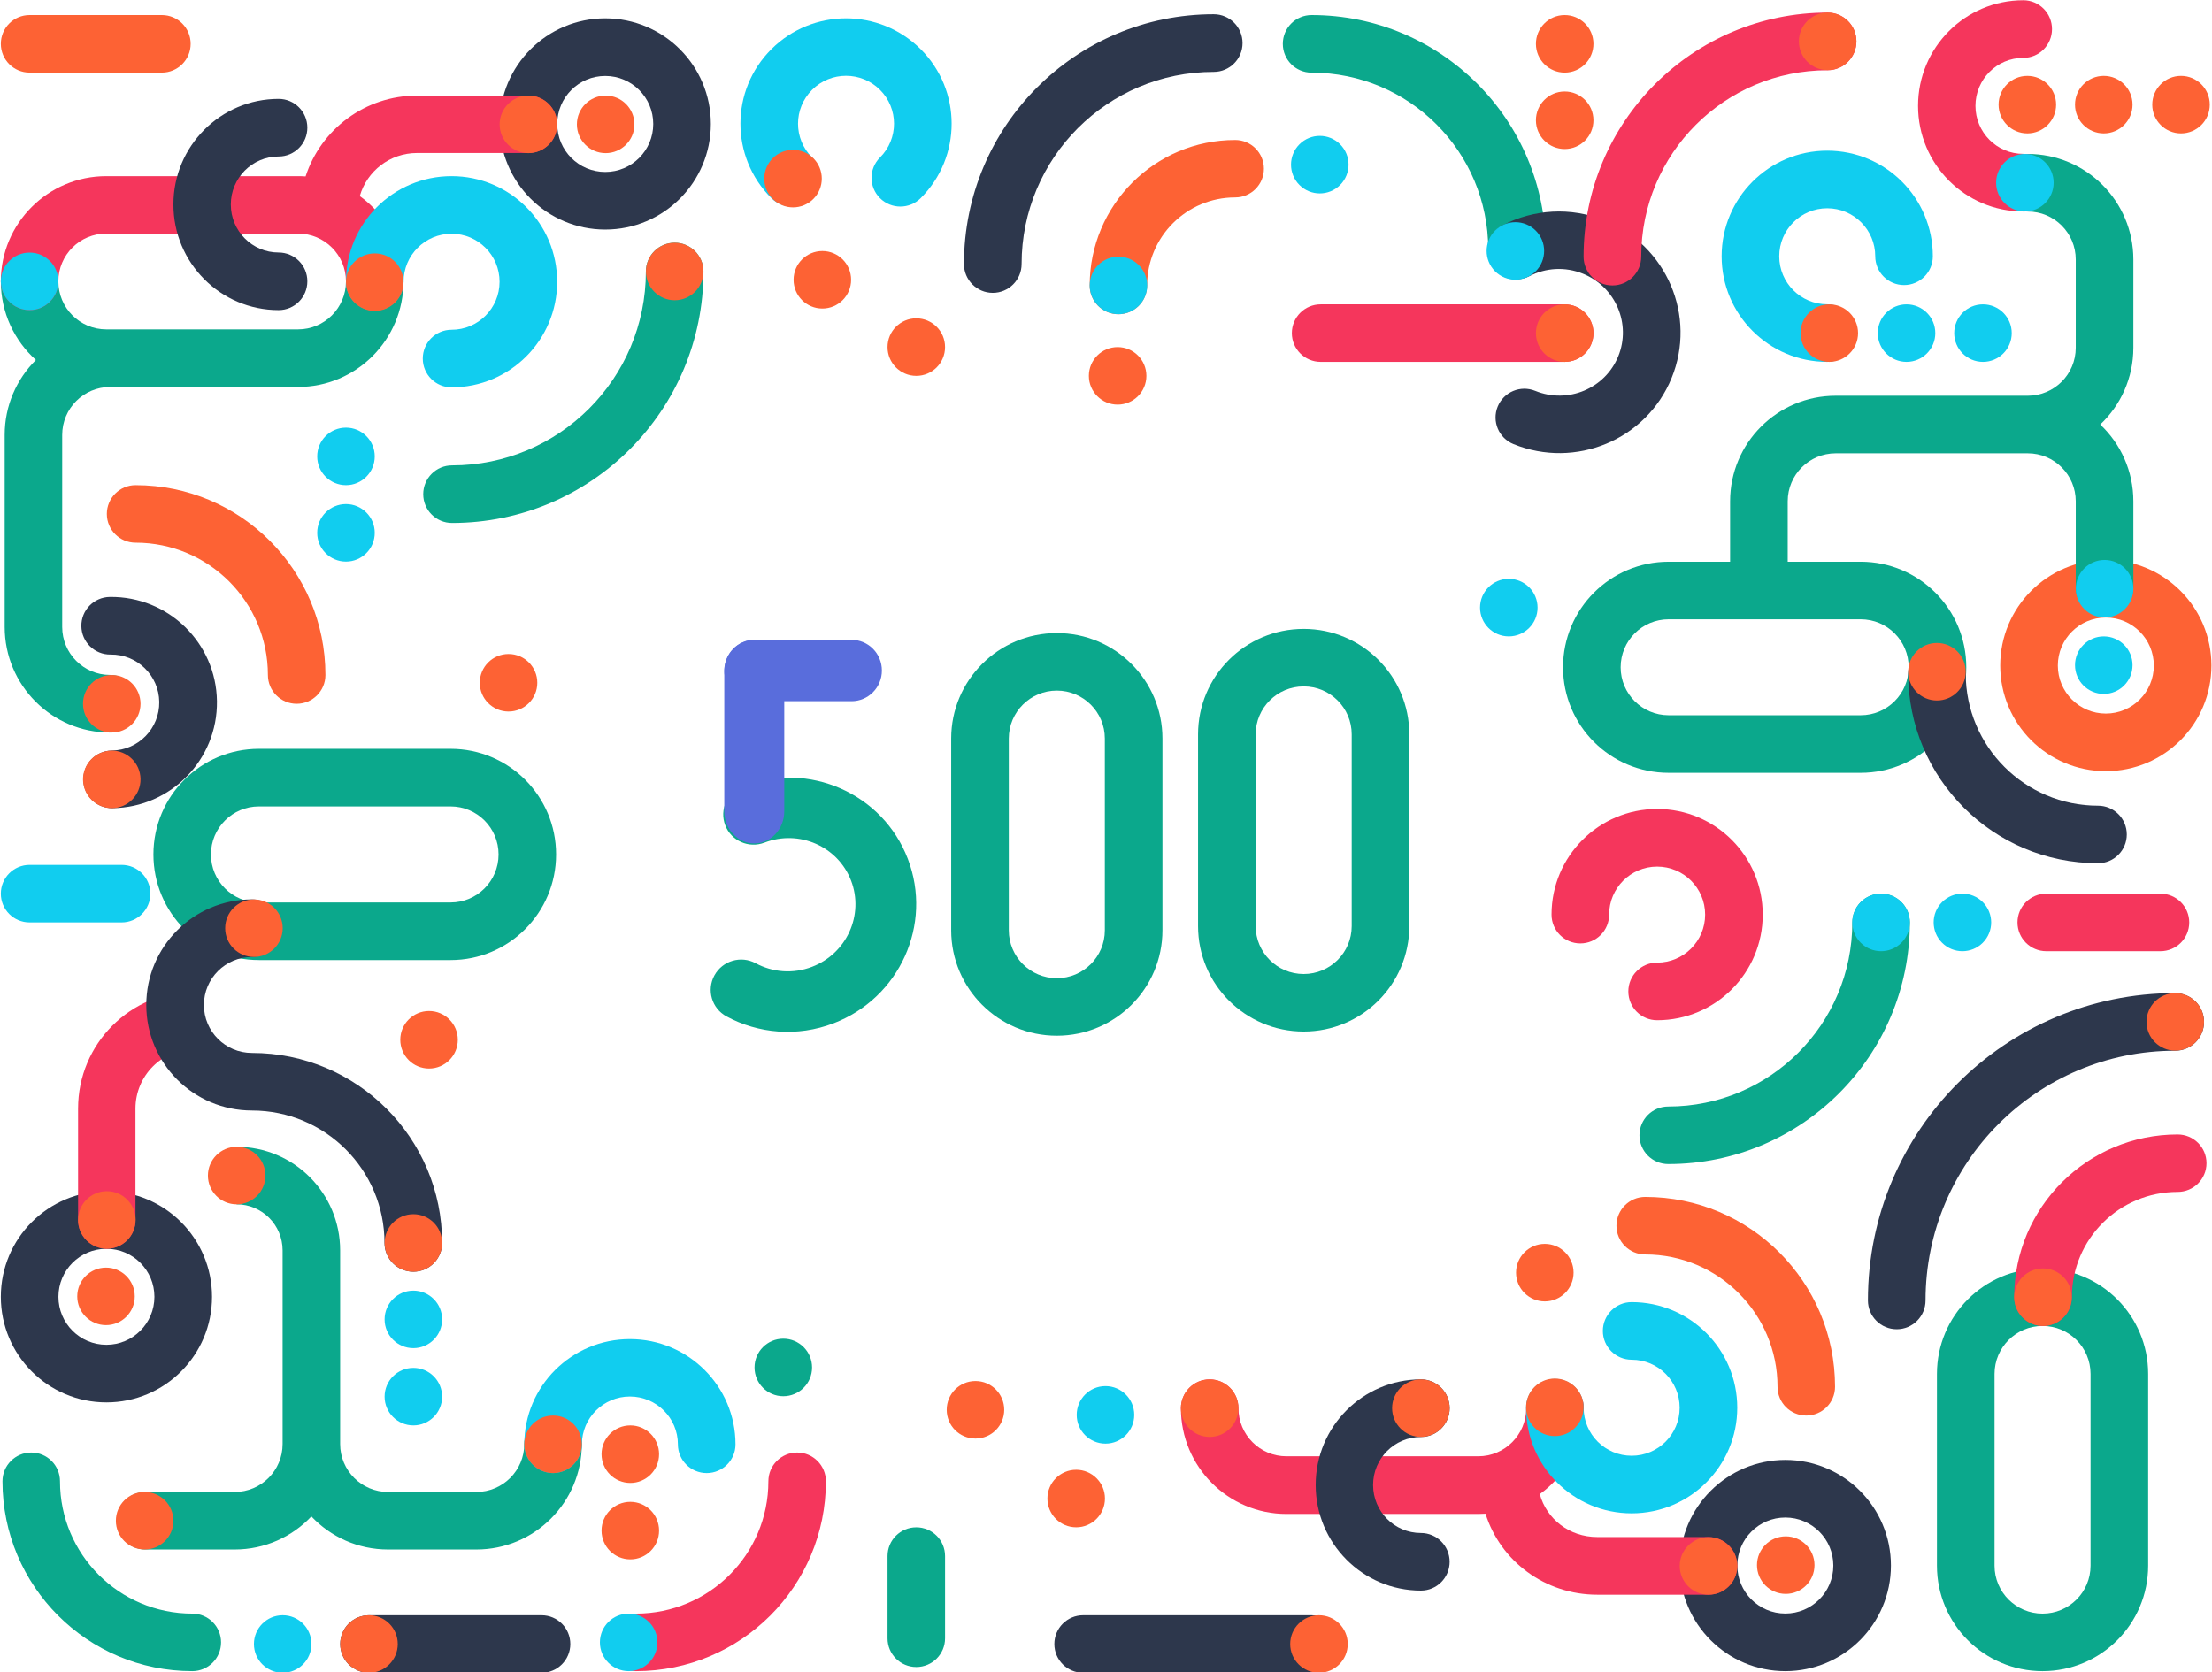<svg height="1199" viewBox="0 0 1586 1199" width="1586" xmlns="http://www.w3.org/2000/svg"><g fill="none" fill-rule="evenodd" transform="translate(.589 .179)"><path d="m1543.701 477.112c0-19.013-15.405-34.426-34.416-34.426-19.011 0-34.416 15.413-34.416 34.426 0 19.013 15.405 34.426 34.416 34.426 19.011 0 34.416-15.413 34.416-34.426zm-34.416-75.737c41.822 0 75.715 33.908 75.715 75.737 0 41.829-33.893 75.737-75.715 75.737-41.822 0-75.715-33.908-75.715-75.737 0-41.829 33.893-75.737 75.715-75.737z" fill="#fd6234"/><path d="m1507.812 497.446c-11.384 0-20.623-9.236-20.623-20.629 0-11.393 9.239-20.629 20.623-20.629s20.623 9.236 20.623 20.629c0 11.393-9.239 20.629-20.623 20.629z" fill="#11cdef"/><path d="m243.348 1178.782c0-11.393 9.233-20.629 20.623-20.629h123.736c11.389 0 20.623 9.236 20.623 20.629 0 11.393-9.233 20.629-20.623 20.629h-123.736c-11.389 0-20.623-9.236-20.623-20.629z" fill="#2d374c"/><path d="m398.128 612.558c0 41.829-33.854 75.737-75.616 75.737h-137.485c-41.762 0-75.616-33.908-75.616-75.737s33.854-75.737 75.616-75.737h137.485c41.762 0 75.616 33.908 75.616 75.737zm-75.616 34.426c18.982 0 34.371-15.413 34.371-34.426 0-19.013-15.389-34.426-34.371-34.426h-137.485c-18.982 0-34.371 15.413-34.371 34.426 0 19.013 15.389 34.426 34.371 34.426z" fill="#0ba88c"/><path d="m1078.506 595.18c0 41.829-33.854 75.737-75.616 75.737h-137.485c-41.762 0-75.616-33.908-75.616-75.737s33.854-75.737 75.616-75.737h137.485c41.762 0 75.616 33.908 75.616 75.737zm-75.616 34.426c18.982 0 34.371-15.413 34.371-34.426 0-19.013-15.389-34.426-34.371-34.426h-137.485c-18.982 0-34.371 15.413-34.371 34.426 0 19.013 15.389 34.426 34.371 34.426z" fill="#0ba88c" transform="matrix(0 -1 1 0 338.968 1529.327)"/><path d="m901.506 598.18c0 41.829-33.854 75.737-75.616 75.737h-137.485c-41.762 0-75.616-33.908-75.616-75.737s33.854-75.737 75.616-75.737h137.485c41.762 0 75.616 33.908 75.616 75.737zm-75.616 34.426c18.982 0 34.371-15.413 34.371-34.426 0-19.013-15.389-34.426-34.371-34.426h-137.485c-18.982 0-34.371 15.413-34.371 34.426 0 19.013 15.389 34.426 34.371 34.426z" fill="#0ba88c" transform="matrix(0 -1 1 0 158.968 1355.327)"/><path d="m83.08 1090.373c0 11.393 9.236 20.629 20.629 20.629h63.949c21.674 0 41.219-9.117 55.01-23.724 13.791 14.608 33.336 23.724 55.01 23.724h63.262c41.775 0 75.639-33.864 75.639-75.638 0-11.393-9.236-20.629-20.629-20.629-11.393 0-20.629 9.236-20.629 20.629 0 18.988-15.393 34.381-34.381 34.381h-63.262c-18.988 0-34.381-15.393-34.381-34.381v-138.9c0-41.014-33.249-74.263-74.264-74.263v41.257c18.229 0 33.006 14.777 33.006 33.006v138.9c0 18.988-15.393 34.381-34.381 34.381h-63.949c-11.393 0-20.629 9.236-20.629 20.629z" fill="#0ba88c"/><g transform="translate(460.723 458.666)"><path d="m103.184 234.667c26.746 0 48.251-21.437 48.251-47.667s-21.505-47.667-48.251-47.667c-14.776 0-27.96 6.532-36.831 16.871-7.81 9.103-21.559 10.185-30.709 2.417-9.152-7.768-10.239-21.444-2.429-30.546 16.822-19.607 41.949-32.075 69.97-32.075 50.612 0 91.816 40.645 91.816 91s-41.204 91-91.816 91c-12.03 0-21.783-9.701-21.783-21.667 0-11.966 9.753-21.667 21.783-21.667z" fill="#0ba88c" transform="matrix(.934 -.358 -.358 -.934 74.421 401.538)"/><g fill="#596ddc"><path d="m79.5 0c11.874 0 21.5 10.321 21.5 23.053v99.895c0 12.731-9.626 23.053-21.5 23.053s-21.5-10.321-21.5-23.053v-99.895c0-12.731 9.626-23.053 21.5-23.053z"/><path d="m58 22c0-12.15 9.729-22 21.731-22h69.538c12.002 0 21.731 9.85 21.731 22 0 12.15-9.729 22-21.731 22h-69.538c-12.002 0-21.731-9.85-21.731-22z"/></g></g><path d="m630.348 112.773c13.44-13.407 13.44-35.145 0-48.553s-35.231-13.407-48.671 0c-13.44 13.407-13.44 35.145 0 48.553 8.064 8.044 8.064 21.088 0 29.131-8.064 8.045-21.14 8.045-29.203 0-29.569-29.496-29.569-77.319 0-106.815 29.567-29.496 77.507-29.496 107.076 0 29.569 29.496 29.569 77.319 0 106.815-8.064 8.045-21.138 8.045-29.203 0-8.064-8.043-8.064-21.086 0-29.131z" fill="#11cdef"/><path d="m553.425 113.311c8.054-8.056 21.111-8.056 29.165 0 8.054 8.056 8.054 21.117 0 29.173-8.054 8.056-21.111 8.056-29.165 0-8.054-8.056-8.054-21.117 0-29.173z" fill="#fd6234"/><path d="m169.106 863.458c-11.389 0-20.623-9.236-20.623-20.629 0-11.393 9.233-20.629 20.623-20.629s20.623 9.236 20.623 20.629c0 11.393-9.233 20.629-20.623 20.629z" fill="#fd6234"/><path d="m110.13 929.764c0-19.013-15.408-34.426-34.416-34.426s-34.416 15.413-34.416 34.426c0 19.013 15.408 34.426 34.416 34.426s34.416-15.413 34.416-34.426zm-34.416-75.737c41.816 0 75.715 33.908 75.715 75.737 0 41.829-33.899 75.737-75.715 75.737s-75.715-33.908-75.715-75.737c0-41.829 33.899-75.737 75.715-75.737z" fill="#2d374c"/><path d="m139.056 752.107c-23.483 0-42.52 19.107-42.52 42.678v79.849c0 11.405-9.211 20.651-20.574 20.651s-20.574-9.246-20.574-20.651v-79.849c0-46.38 37.46-83.979 83.669-83.979z" fill="#f5365c" fill-rule="nonzero"/><path d="m76.009 895.285c-11.39 0-20.623-9.236-20.623-20.629 0-11.393 9.233-20.629 20.623-20.629s20.623 9.236 20.623 20.629c0 11.393-9.233 20.629-20.623 20.629z" fill="#fd6234"/><path d="m75.42 950.098c-11.39 0-20.623-9.236-20.623-20.629 0-11.393 9.233-20.629 20.623-20.629 11.39 0 20.623 9.236 20.623 20.629 0 11.393-9.233 20.629-20.623 20.629z" fill="#fd6234"/><path d="m79.588 538.062c19.033-.248 34.262-15.86 34.015-34.872-.248-19.012-15.878-34.224-34.911-33.976-11.42.149-20.798-8.978-20.947-20.386-.149-11.406 8.989-20.774 20.409-20.923 41.873-.544 76.26 32.922 76.804 74.749.545 41.826-32.959 76.173-74.832 76.716-11.42.149-20.798-8.978-20.947-20.386-.148-11.406 8.989-20.774 20.409-20.922z" fill="#2d374c"/><path d="m180.049 686.081c-19.018 0-34.435 15.404-34.435 34.406 0 19.002 15.417 34.406 34.435 34.406 75.31 0 136.362 61.001 136.362 136.25 0 11.401-9.251 20.644-20.661 20.644s-20.661-9.243-20.661-20.644c0-52.446-42.551-94.962-95.04-94.962-41.84 0-75.757-33.889-75.757-75.694 0-41.805 33.917-75.694 75.757-75.694 11.41 0 20.661 9.243 20.661 20.644 0 11.401-9.251 20.644-20.661 20.644z" fill="#2d374c"/><path d="m485.463 1035.602c0-18.949-15.409-34.311-34.416-34.311s-34.416 15.362-34.416 34.311c0 11.369-9.245 20.587-20.649 20.587s-20.649-9.217-20.649-20.587c0-41.689 33.898-75.484 75.715-75.484 41.817 0 75.715 33.795 75.715 75.484 0 11.369-9.245 20.587-20.649 20.587-11.404 0-20.649-9.217-20.649-20.587z" fill="#11cdef"/><path d="m869.647 51.358c-76.08 0-137.755 61.693-137.755 137.796 0 11.415-9.252 20.669-20.663 20.669s-20.663-9.254-20.663-20.669c0-98.933 80.178-179.134 179.082-179.134 11.412 0 20.663 9.254 20.663 20.669s-9.252 20.669-20.663 20.669z" fill="#2d374c"/><path d="m1066.444 178.564c0-69.949-56.689-126.655-126.618-126.655-11.401 0-20.644-9.245-20.644-20.65 0-11.405 9.243-20.65 20.644-20.65 92.732 0 167.906 75.196 167.906 167.955 0 11.404-9.243 20.65-20.644 20.65s-20.644-9.246-20.644-20.65z" fill="#0ba88c"/><g fill="#fd6234"><path d="m58.924 559.011c-.148-11.393 8.964-20.749 20.353-20.896 11.389-.149 20.741 8.967 20.889 20.358.148 11.393-8.964 20.747-20.353 20.896-11.388.149-20.741-8.967-20.889-20.358z"/><path d="m295.788 911.788c-11.389 0-20.623-9.236-20.623-20.629 0-11.393 9.233-20.629 20.623-20.629s20.623 9.236 20.623 20.629c0 11.393-9.233 20.629-20.623 20.629z"/><path d="m395.955 1056.189c-11.389 0-20.623-9.236-20.623-20.629 0-11.393 9.233-20.629 20.623-20.629s20.623 9.236 20.623 20.629c0 11.393-9.233 20.629-20.623 20.629z"/><path d="m103.113 1111.002c-11.39 0-20.623-9.236-20.623-20.629 0-11.393 9.233-20.629 20.623-20.629 11.39 0 20.623 9.236 20.623 20.629 0 11.393-9.233 20.629-20.623 20.629z"/></g><path d="m295.788 966.601c-11.389 0-20.623-9.236-20.623-20.629s9.233-20.629 20.623-20.629 20.623 9.236 20.623 20.629-9.233 20.629-20.623 20.629z" fill="#11cdef"/><path d="m295.788 1022.004c-11.389 0-20.623-9.236-20.623-20.629 0-11.393 9.233-20.629 20.623-20.629s20.623 9.236 20.623 20.629c0 11.393-9.233 20.629-20.623 20.629z" fill="#11cdef"/><path d="m451.342 1063.261c-11.389 0-20.623-9.236-20.623-20.629 0-11.393 9.233-20.629 20.623-20.629 11.389 0 20.623 9.236 20.623 20.629 0 11.393-9.233 20.629-20.623 20.629z" fill="#fd6234"/><path d="m451.342 1118.075c-11.389 0-20.623-9.236-20.623-20.629 0-11.393 9.233-20.629 20.623-20.629 11.389 0 20.623 9.236 20.623 20.629 0 11.393-9.233 20.629-20.623 20.629z" fill="#fd6234"/><path d="m307.033 766.079c-11.389 0-20.623-9.236-20.623-20.629 0-11.393 9.233-20.629 20.623-20.629s20.623 9.236 20.623 20.629c0 11.393-9.233 20.629-20.623 20.629z" fill="#fd6234"/><path d="m181.48 686.051c-11.389 0-20.623-9.236-20.623-20.629 0-11.393 9.233-20.629 20.623-20.629s20.623 9.236 20.623 20.629c0 11.393-9.233 20.629-20.623 20.629z" fill="#fd6234"/><path d="m1153.156 655.697c0-19.013 15.409-34.426 34.416-34.426s34.416 15.413 34.416 34.426c0 19.013-15.409 34.426-34.416 34.426-11.404 0-20.649 9.248-20.649 20.655 0 11.407 9.245 20.655 20.649 20.655 41.817 0 75.715-33.908 75.715-75.737s-33.898-75.737-75.715-75.737-75.715 33.908-75.715 75.737c0 11.407 9.245 20.655 20.649 20.655 11.404 0 20.649-9.248 20.649-20.655z" fill="#f5365c" fill-rule="nonzero"/><path d="m589.033 221.079c-11.391 0-20.623-9.236-20.623-20.629 0-11.393 9.232-20.629 20.623-20.629 11.389 0 20.623 9.236 20.623 20.629 0 11.393-9.233 20.629-20.623 20.629z" fill="#fd6234"/><path d="m656.39 269.352c-11.391 0-20.623-9.236-20.623-20.629 0-11.393 9.232-20.629 20.623-20.629 11.389 0 20.623 9.236 20.623 20.629 0 11.393-9.233 20.629-20.623 20.629z" fill="#fd6234"/><path d="m364.033 510.079c-11.389 0-20.623-9.236-20.623-20.629 0-11.393 9.233-20.629 20.623-20.629s20.623 9.236 20.623 20.629c0 11.393-9.233 20.629-20.623 20.629z" fill="#fd6234"/><path d="m561.033 1001.079c-11.389 0-20.623-9.236-20.623-20.629 0-11.393 9.233-20.629 20.623-20.629s20.623 9.236 20.623 20.629c0 11.393-9.233 20.629-20.623 20.629z" fill="#0ba88c"/><path d="m1409.24 478.339c0 41.802-33.903 75.689-75.726 75.689h-137.683c-41.823 0-75.726-33.887-75.726-75.689s33.903-75.689 75.726-75.689h44.059v-43.349c0-41.801 33.903-75.689 75.726-75.689h137.683c19.014 0 34.421-15.403 34.421-34.404v-63.303c0-19.001-15.407-34.404-34.421-34.404-11.4 0-20.652-9.242-20.652-20.642 0-11.401 9.252-20.642 20.652-20.642 41.828 0 75.726 33.887 75.726 75.689v63.303c0 21.688-9.128 41.248-23.75 55.046 14.622 13.8 23.75 33.358 23.75 55.046v61.927c0 11.4-9.252 20.642-20.652 20.642-11.4 0-20.652-9.242-20.652-20.642v-61.927c0-19.001-15.407-34.404-34.421-34.404h-137.683c-19.01 0-34.421 15.403-34.421 34.404v43.349h52.319c41.823 0 75.726 33.887 75.726 75.689zm-213.409-34.404c-19.01 0-34.421 15.403-34.421 34.404s15.411 34.404 34.421 34.404h137.683c19.01 0 34.421-15.403 34.421-34.404s-15.411-34.404-34.421-34.404z" fill="#0ba88c"/><path d="m1100.162 280.109c23.486 9.552 50.085-1.653 59.524-24.762 9.437-23.109-1.735-49.677-25.222-59.23-12.976-5.277-26.906-4.231-38.416 1.71-10.134 5.23-22.597 1.273-27.838-8.839s-1.275-22.549 8.857-27.779c21.827-11.266 48.38-13.278 72.988-3.269 44.446 18.075 66.006 68.603 47.887 112.967-18.118 44.365-68.928 65.458-113.374 47.382-10.564-4.297-15.638-16.327-11.332-26.869 4.305-10.543 16.36-15.606 26.925-11.31z" fill="#2d374c"/><path d="m1408.823 482.711c0 52.408 42.469 94.892 94.864 94.892 11.384 0 20.623 9.236 20.623 20.629s-9.239 20.629-20.623 20.629c-75.177 0-136.11-60.956-136.11-136.149 0-11.393 9.239-20.629 20.623-20.629 11.384 0 20.623 9.236 20.623 20.629z" fill="#2d374c"/><path d="m1388.201 502.161c-11.384 0-20.623-9.236-20.623-20.629 0-11.393 9.239-20.629 20.623-20.629 11.384 0 20.623 9.236 20.623 20.629 0 11.393-9.239 20.629-20.623 20.629z" fill="#fd6234"/><path d="m455.467 1156.974c52.393 0 94.864-42.484 94.864-94.892 0-11.393 9.233-20.629 20.623-20.629 11.389 0 20.623 9.236 20.623 20.629 0 75.193-60.939 136.149-136.11 136.149-11.389 0-20.623-9.236-20.623-20.629 0-11.393 9.233-20.629 20.623-20.629z" fill="#f5365c" fill-rule="nonzero"/><path d="m800.749 289.98c-11.389 0-20.623-9.236-20.623-20.629s9.233-20.629 20.623-20.629c11.389 0 20.623 9.236 20.623 20.629s-9.233 20.629-20.623 20.629z" fill="#fd6234"/><path d="m1086.411 912.45c0 11.393 9.233 20.629 20.623 20.629 11.389 0 20.623-9.236 20.623-20.629 0-11.393-9.233-20.629-20.623-20.629-11.389 0-20.623 9.236-20.623 20.629z" fill="#fd6234"/><path d="m1463.915 1198.232c-41.822 0-75.715-33.864-75.715-75.639v-137.525c0-41.774 33.893-75.639 75.715-75.639s75.715 33.864 75.715 75.639v137.525c0 41.774-33.893 75.639-75.715 75.639zm34.416-75.639v-137.525c0-18.988-15.404-34.381-34.416-34.381s-34.416 15.393-34.416 34.381v137.525c0 18.988 15.405 34.381 34.416 34.381s34.416-15.393 34.416-34.381z" fill="#0ba88c"/><path d="m1484.951 930.088c0-41.715 33.945-75.53 75.833-75.53 11.416 0 20.682-9.223 20.682-20.599 0-11.376-9.265-20.599-20.682-20.599-64.72 0-117.196 52.262-117.196 116.729 0 11.376 9.265 20.599 20.682 20.599s20.682-9.223 20.682-20.599z" fill="#f5365c" fill-rule="nonzero"/><path d="m1484.833 930.059c0-11.394-9.239-20.629-20.623-20.629-11.384 0-20.623 9.235-20.623 20.629 0 11.393 9.239 20.629 20.623 20.629 11.384 0 20.623-9.236 20.623-20.629z" fill="#fd6234"/><path d="m1279.49 1088.069c-19.007 0-34.416 15.413-34.416 34.426 0 19.013 15.409 34.426 34.416 34.426s34.416-15.413 34.416-34.426c0-19.013-15.409-34.426-34.416-34.426zm-75.715 34.426c0-41.829 33.898-75.737 75.715-75.737s75.715 33.908 75.715 75.737-33.898 75.737-75.715 75.737-75.715-33.908-75.715-75.737z" fill="#2d374c"/><path d="m866.752 988.998c11.395 0 20.633 9.26 20.633 20.681 0 19.036 15.396 34.469 34.388 34.469h137.552c18.992 0 34.388-15.432 34.388-34.469 0-11.422 9.238-20.681 20.633-20.681s20.633 9.26 20.633 20.681c0 25.383-12.442 47.852-31.545 61.617 4.847 17.79 21.179 30.76 41.174 30.76h79.78c11.395 0 20.633 9.26 20.633 20.681s-9.238 20.681-20.633 20.681h-79.78c-37.319 0-69.374-23.975-80.093-58.083-1.715.116-3.446.175-5.19.175h-137.552c-41.783 0-75.654-33.95-75.654-75.831 0-11.422 9.238-20.681 20.633-20.681z" fill="#f5365c" fill-rule="nonzero"/><path d="m1134.89 1009.332c0 19.013 15.409 34.426 34.416 34.426s34.416-15.413 34.416-34.426c0-19.013-15.409-34.426-34.416-34.426-11.404 0-20.649-9.248-20.649-20.655s9.245-20.655 20.649-20.655c41.817 0 75.715 33.908 75.715 75.737 0 41.829-33.898 75.737-75.715 75.737s-75.715-33.908-75.715-75.737c0-11.407 9.245-20.655 20.649-20.655s20.649 9.248 20.649 20.655z" fill="#11cdef"/><path d="m1134.836 1009.037c0 11.393-9.233 20.629-20.623 20.629-11.389 0-20.623-9.236-20.623-20.629 0-11.393 9.233-20.629 20.623-20.629 11.389 0 20.623 9.236 20.623 20.629z" fill="#fd6234"/><path d="m887.364 1009.627c0 11.393-9.233 20.629-20.623 20.629s-20.623-9.236-20.623-20.629c0-11.393 9.233-20.629 20.623-20.629s20.623 9.236 20.623 20.629z" fill="#fd6234"/><path d="m1245.02 1122.79c0 11.393-9.233 20.629-20.623 20.629s-20.623-9.236-20.623-20.629c0-11.393 9.233-20.629 20.623-20.629s20.623 9.236 20.623 20.629z" fill="#fd6234"/><path d="m1300.407 1122.2c0 11.393-9.233 20.629-20.623 20.629-11.389 0-20.623-9.236-20.623-20.629 0-11.393 9.233-20.629 20.623-20.629 11.389 0 20.623 9.236 20.623 20.629z" fill="#fd6234"/><path d="m1018.213 1030.309c-18.944 0-34.301 15.413-34.301 34.426 0 19.013 15.357 34.426 34.301 34.426 11.366 0 20.581 9.248 20.581 20.655s-9.215 20.655-20.581 20.655c-41.677 0-75.462-33.908-75.462-75.737 0-41.829 33.785-75.737 75.462-75.737 11.366 0 20.581 9.248 20.581 20.655s-9.215 20.655-20.581 20.655z" fill="#2d374c"/><path d="m1309.793 50.181c-73.801 0-133.628 59.845-133.628 133.667 0 11.415-9.252 20.67-20.664 20.67s-20.664-9.255-20.664-20.67c0-96.654 78.331-175.008 174.957-175.008 11.412 0 20.664 9.254 20.664 20.67 0 11.416-9.252 20.67-20.664 20.67z" fill="#f5365c" fill-rule="nonzero"/><path d="m1273.892 994.303c0-52.408-42.472-94.892-94.864-94.892-11.389 0-20.623-9.236-20.623-20.629 0-11.393 9.233-20.629 20.623-20.629 75.171 0 136.11 60.956 136.11 136.149 0 11.393-9.233 20.629-20.623 20.629s-20.623-9.236-20.623-20.629z" fill="#fd6234"/><path d="m42.424 1062.083c0 52.408 42.472 94.892 94.864 94.892 11.389 0 20.623 9.236 20.623 20.629 0 11.393-9.233 20.629-20.623 20.629-75.171 0-136.109-60.956-136.109-136.149 0-11.393 9.233-20.629 20.623-20.629 11.389 0 20.623 9.236 20.623 20.629z" fill="#0ba88c"/><path d="m1038.794 1009.627c0 11.393-9.233 20.629-20.623 20.629-11.389 0-20.623-9.236-20.623-20.629 0-11.393 9.233-20.629 20.623-20.629 11.389 0 20.623 9.236 20.623 20.629z" fill="#fd6234"/><path d="m433.371 123.129c-19.007 0-34.416-15.413-34.416-34.426 0-19.013 15.409-34.426 34.416-34.426s34.416 15.413 34.416 34.426c0 19.013-15.409 34.426-34.416 34.426zm-75.715-34.426c0 41.828 33.898 75.737 75.715 75.737s75.715-33.908 75.715-75.737c0-41.828-33.898-75.737-75.715-75.737s-75.715 33.908-75.715 75.737z" fill="#2d374c"/><path d="m20.623 180.943c11.39 0 20.623 9.247 20.623 20.652 0 19.01 15.389 34.42 34.371 34.42h137.485c18.982 0 34.371-15.411 34.371-34.42 0-11.406 9.233-20.652 20.623-20.652 11.389 0 20.623 9.247 20.623 20.652 0 41.822-33.854 75.725-75.616 75.725h-134.709c-.009 0-.017 0-.026 0-18.983 0-34.371 15.411-34.371 34.42v137.682c0 19.01 15.389 34.42 34.371 34.42 11.39 0 20.623 9.247 20.623 20.652 0 11.406-9.233 20.652-20.623 20.652-41.762 0-75.616-33.903-75.616-75.725v-137.682c0-21.027 8.558-40.053 22.376-53.774-15.424-13.863-25.126-33.983-25.126-56.371 0-11.406 9.233-20.652 20.623-20.652z" fill="#0ba88c"/><path d="m218.522 126.321c10.893-33.627 42.552-57.951 79.909-57.951h79.826c11.401 0 20.645 9.214 20.645 20.58 0 11.366-9.243 20.58-20.645 20.58h-79.826c-19.514 0-35.968 13.06-41.047 30.89 18.984 13.713 31.334 36.013 31.334 61.194 0 11.369-9.233 20.587-20.623 20.587-11.389 0-20.623-9.217-20.623-20.587 0-18.949-15.389-34.311-34.371-34.311h-137.485c-18.983 0-34.371 15.362-34.371 34.311 0 11.369-9.233 20.587-20.623 20.587-11.39 0-20.623-9.217-20.623-20.587 0-41.689 33.855-75.484 75.616-75.484h137.485c1.823 0 3.63.064 5.421.191z" fill="#f5365c" fill-rule="nonzero"/><path d="m288.771 201.866c0-19.013 15.409-34.426 34.416-34.426s34.416 15.413 34.416 34.426c0 19.013-15.409 34.426-34.416 34.426-11.404 0-20.649 9.248-20.649 20.655s9.245 20.655 20.649 20.655c41.817 0 75.715-33.908 75.715-75.737 0-41.829-33.898-75.737-75.715-75.737s-75.715 33.908-75.715 75.737c0 11.407 9.245 20.655 20.649 20.655s20.649-9.248 20.649-20.655z" fill="#11cdef"/><path d="m288.717 202.161c0-11.393-9.233-20.629-20.623-20.629-11.389 0-20.623 9.236-20.623 20.629 0 11.393 9.233 20.629 20.623 20.629 11.389 0 20.623-9.236 20.623-20.629z" fill="#fd6234"/><path d="m41.245 201.572c0-11.393-9.233-20.629-20.623-20.629-11.389 0-20.623 9.236-20.623 20.629 0 11.393 9.233 20.629 20.623 20.629 11.389 0 20.623-9.236 20.623-20.629z" fill="#11cdef"/><path d="m268.095 327.112c0-11.393-9.233-20.629-20.623-20.629s-20.623 9.236-20.623 20.629c0 11.393 9.233 20.629 20.623 20.629s20.623-9.236 20.623-20.629z" fill="#11cdef"/><path d="m268.095 381.925c0-11.393-9.233-20.629-20.623-20.629s-20.623 9.236-20.623 20.629c0 11.393 9.233 20.629 20.623 20.629s20.623-9.236 20.623-20.629z" fill="#11cdef"/><path d="m222.725 1178.782c0-11.393-9.233-20.629-20.623-20.629-11.389 0-20.623 9.236-20.623 20.629 0 11.393 9.233 20.629 20.623 20.629 11.389 0 20.623-9.236 20.623-20.629z" fill="#11cdef"/><path d="m284.593 1178.782c0-11.393-9.233-20.629-20.623-20.629s-20.623 9.236-20.623 20.629c0 11.393 9.233 20.629 20.623 20.629s20.623-9.236 20.623-20.629z" fill="#fd6234"/><path d="m470.786 1177.603c0-11.393-9.233-20.629-20.623-20.629s-20.623 9.236-20.623 20.629c0 11.393 9.233 20.629 20.623 20.629s20.623-9.236 20.623-20.629z" fill="#11cdef"/><path d="m398.901 88.998c0-11.393-9.233-20.629-20.623-20.629-11.389 0-20.623 9.236-20.623 20.629 0 11.393 9.233 20.629 20.623 20.629 11.389 0 20.623-9.236 20.623-20.629z" fill="#fd6234"/><path d="m454.288 88.998c0-11.393-9.233-20.629-20.623-20.629-11.389 0-20.623 9.236-20.623 20.629 0 11.393 9.233 20.629 20.623 20.629 11.389 0 20.623-9.236 20.623-20.629z" fill="#fd6234"/><path d="m199.198 180.889c-18.944 0-34.301-15.413-34.301-34.426 0-19.013 15.357-34.426 34.301-34.426 11.366 0 20.581-9.248 20.581-20.655 0-11.408-9.215-20.655-20.581-20.655-41.677 0-75.462 33.908-75.462 75.737 0 41.829 33.785 75.737 75.462 75.737 11.366 0 20.581-9.248 20.581-20.655s-9.215-20.655-20.581-20.655z" fill="#2d374c"/><path d="m96.632 388.998c52.393 0 94.864 42.484 94.864 94.892 0 11.393 9.233 20.629 20.623 20.629s20.623-9.236 20.623-20.629c0-75.193-60.939-136.149-136.11-136.149-11.39 0-20.623 9.236-20.623 20.629 0 11.393 9.233 20.629 20.623 20.629z" fill="#fd6234"/><path d="m100.167 504.519c0-11.393-9.233-20.629-20.623-20.629s-20.623 9.236-20.623 20.629 9.233 20.629 20.623 20.629 20.623-9.236 20.623-20.629z" fill="#fd6234"/><path d="m812.656 1014.45c0 11.393-9.233 20.629-20.623 20.629s-20.623-9.236-20.623-20.629c0-11.393 9.233-20.629 20.623-20.629s20.623 9.236 20.623 20.629z" fill="#11cdef"/><path d="m791.656 1074.45c0 11.393-9.233 20.629-20.623 20.629s-20.623-9.236-20.623-20.629c0-11.393 9.233-20.629 20.623-20.629s20.623 9.236 20.623 20.629z" fill="#fd6234"/><path d="m719.437 1010.806c0 11.393-9.233 20.629-20.623 20.629-11.389 0-20.623-9.236-20.623-20.629 0-11.393 9.233-20.629 20.623-20.629 11.389 0 20.623 9.236 20.623 20.629z" fill="#fd6234"/><path d="m1081.217 456.189c-11.389 0-20.623-9.236-20.623-20.629 0-11.393 9.233-20.629 20.623-20.629 11.389 0 20.623 9.236 20.623 20.629 0 11.393-9.233 20.629-20.623 20.629z" fill="#11cdef"/><path d="m462.497 194.519c0 76.788-62.23 139.036-138.995 139.036-11.4 0-20.643 9.245-20.643 20.649s9.242 20.649 20.643 20.649c99.566 0 180.281-80.738 180.281-180.333 0-11.404-9.242-20.649-20.643-20.649-11.4 0-20.643 9.245-20.643 20.649z" fill="#0ba88c"/><path d="m1141.907 238.703c0 11.393-9.25 20.629-20.66 20.629h-174.923c-11.41 0-20.66-9.236-20.66-20.629s9.25-20.629 20.66-20.629h174.923c11.41 0 20.66 9.236 20.66 20.629z" fill="#f5365c" fill-rule="nonzero"/><path d="m503.783 194.499c0-11.393-9.233-20.629-20.623-20.629s-20.623 9.236-20.623 20.629c0 11.393 9.233 20.629 20.623 20.629s20.623-9.236 20.623-20.629z" fill="#fd6234"/><path d="m1100.514 194.351c-8.054 8.056-21.112 8.056-29.165 0-8.054-8.056-8.054-21.118 0-29.173 8.052-8.056 21.111-8.056 29.165 0 8.054 8.055 8.054 21.117 0 29.173z" fill="#11cdef"/><path d="m960.279 132.465c-8.054 8.056-21.112 8.056-29.165 0-8.054-8.056-8.054-21.117 0-29.173 8.052-8.056 21.111-8.056 29.165 0 8.054 8.056 8.054 21.117 0 29.173z" fill="#11cdef"/><path d="m0 640.668c0-11.393 9.233-20.629 20.623-20.629h65.993c11.39 0 20.623 9.236 20.623 20.629 0 11.393-9.233 20.629-20.623 20.629h-65.993c-11.39 0-20.623-9.236-20.623-20.629z" fill="#11cdef"/><path d="m656.39 1195.285c-11.389 0-20.623-9.218-20.623-20.588v-59.02c0-11.37 9.233-20.588 20.623-20.588 11.389 0 20.623 9.218 20.623 20.588v59.02c0 11.37-9.233 20.588-20.623 20.588z" fill="#0ba88c"/><path d="m755.379 1178.782c0-11.393 9.242-20.629 20.642-20.629h163.763c11.4 0 20.642 9.236 20.642 20.629 0 11.393-9.242 20.629-20.642 20.629h-163.763c-11.4 0-20.642-9.236-20.642-20.629z" fill="#2d374c"/><path d="m0 31.238c0-11.393 9.233-20.629 20.623-20.629h94.864c11.39 0 20.623 9.236 20.623 20.629 0 11.393-9.233 20.629-20.623 20.629h-94.864c-11.39 0-20.623-9.236-20.623-20.629z" fill="#fd6234"/><path d="m945.108 1199.411c-11.389 0-20.623-9.236-20.623-20.629 0-11.393 9.233-20.629 20.623-20.629s20.623 9.236 20.623 20.629c0 11.393-9.233 20.629-20.623 20.629z" fill="#fd6234"/><path d="m885.04 141.389c-34.874 0-63.144 28.279-63.144 63.162 0 11.375-9.219 20.596-20.59 20.596-11.373 0-20.59-9.222-20.59-20.596 0-57.634 46.707-104.355 104.324-104.355 11.371 0 20.59 9.221 20.59 20.596 0 11.375-9.219 20.596-20.59 20.596z" fill="#fd6234"/><path d="m786.756 189.932c8.052-8.056 21.111-8.056 29.165 0 8.054 8.056 8.054 21.117 0 29.173-8.054 8.056-21.112 8.056-29.165 0-8.054-8.056-8.054-21.117 0-29.173z" fill="#11cdef"/><path d="m1195.526 793.32c72.893 0 131.985-59.109 131.985-132.024 0-11.393 9.233-20.629 20.623-20.629s20.623 9.236 20.623 20.629c0 95.701-77.558 173.281-173.23 173.281-11.389 0-20.623-9.236-20.623-20.629 0-11.393 9.233-20.629 20.623-20.629z" fill="#0ba88c"/><path d="m1362.716 675.883c-8.054 8.056-21.112 8.056-29.165 0-8.054-8.056-8.054-21.118 0-29.173 8.052-8.056 21.111-8.056 29.165 0 8.054 8.055 8.054 21.117 0 29.173z" fill="#11cdef"/><path d="m1421.047 675.883c-8.057 8.056-21.118 8.056-29.16 0-8.057-8.056-8.057-21.118 0-29.173 8.043-8.056 21.104-8.056 29.16 0 8.057 8.055 8.057 21.117 0 29.173z" fill="#11cdef"/><path d="m1559.041 753.309c-98.875 0-179.022 80.174-179.022 179.074 0 11.411-9.249 20.662-20.656 20.662-11.408 0-20.656-9.251-20.656-20.662 0-121.723 98.641-220.399 220.334-220.399 11.402 0 20.656 9.251 20.656 20.662 0 11.411-9.254 20.662-20.656 20.662z" fill="#2d374c"/><path d="m1141.907 238.6c.057 11.393-9.128 20.676-20.519 20.733-11.389.057-20.668-9.131-20.726-20.525-.057-11.393 9.129-20.674 20.519-20.733 11.389-.057 20.67 9.132 20.726 20.525z" fill="#fd6234"/><path d="m1330.457 29.365c.057 11.393-9.128 20.675-20.519 20.733-11.389.057-20.668-9.132-20.726-20.524-.057-11.393 9.129-20.675 20.519-20.733 11.389-.057 20.67 9.132 20.726 20.524z" fill="#fd6234"/><path d="m1141.907 31.133c.057 11.393-9.128 20.675-20.519 20.733-11.389.057-20.668-9.132-20.726-20.524-.057-11.393 9.129-20.675 20.519-20.733 11.389-.057 20.67 9.132 20.726 20.524z" fill="#fd6234"/><path d="m1141.907 85.947c.057 11.393-9.128 20.675-20.519 20.733-11.389.057-20.668-9.132-20.726-20.524-.057-11.393 9.129-20.675 20.519-20.733 11.389-.057 20.67 9.132 20.726 20.524z" fill="#fd6234"/><path d="m1548.452 681.925h-81.869c-11.393 0-20.639-9.236-20.639-20.629s9.246-20.629 20.639-20.629h81.869c11.393 0 20.639 9.236 20.639 20.629s-9.246 20.629-20.639 20.629z" fill="#f5365c" fill-rule="nonzero"/><path d="m1579.697 732.613c0 11.393-9.239 20.629-20.623 20.629s-20.623-9.236-20.623-20.629c0-11.393 9.239-20.629 20.623-20.629s20.623 9.236 20.623 20.629z" fill="#fd6234"/><path d="m1343.956 183.595c0-19.013-15.409-34.426-34.416-34.426s-34.416 15.413-34.416 34.426c0 19.013 15.409 34.426 34.416 34.426 11.404 0 20.649 9.248 20.649 20.655 0 11.407-9.245 20.655-20.649 20.655-41.817 0-75.715-33.908-75.715-75.737s33.898-75.737 75.715-75.737 75.715 33.908 75.715 75.737c0 11.407-9.251 20.655-20.649 20.655-11.404 0-20.649-9.248-20.649-20.655z" fill="#11cdef"/><path d="m1450.111 41.311c-18.948 0-34.301 15.413-34.301 34.426s15.353 34.426 34.301 34.426c11.36 0 20.581 9.248 20.581 20.655 0 11.407-9.22 20.655-20.581 20.655-41.683 0-75.462-33.908-75.462-75.737 0-41.828 33.78-75.737 75.462-75.737 11.36 0 20.581 9.248 20.581 20.655 0 11.408-9.22 20.655-20.581 20.655z" fill="#f5365c" fill-rule="nonzero"/><path d="m1331.636 238.703c0 11.393-9.233 20.629-20.623 20.629s-20.623-9.236-20.623-20.629 9.233-20.629 20.623-20.629 20.623 9.236 20.623 20.629z" fill="#fd6234"/><path d="m1471.87 130.845c0 11.393-9.239 20.629-20.623 20.629s-20.623-9.236-20.623-20.629c0-11.393 9.239-20.629 20.623-20.629s20.623 9.236 20.623 20.629z" fill="#11cdef"/><path d="m1387.022 238.703c0 11.393-9.239 20.629-20.623 20.629-11.389 0-20.623-9.236-20.623-20.629s9.233-20.629 20.623-20.629c11.384 0 20.623 9.236 20.623 20.629z" fill="#11cdef"/><path d="m1441.82 238.703c0 11.393-9.239 20.629-20.623 20.629-11.384 0-20.623-9.236-20.623-20.629s9.239-20.629 20.623-20.629c11.384 0 20.623 9.236 20.623 20.629z" fill="#11cdef"/><path d="m1473.638 74.853c0 11.393-9.239 20.629-20.623 20.629s-20.623-9.236-20.623-20.629c0-11.393 9.239-20.629 20.623-20.629s20.623 9.236 20.623 20.629z" fill="#fd6234"/><path d="m1528.435 74.853c0 11.393-9.239 20.629-20.623 20.629s-20.623-9.236-20.623-20.629c0-11.393 9.239-20.629 20.623-20.629s20.623 9.236 20.623 20.629z" fill="#fd6234"/><path d="m1583.822 74.853c0 11.393-9.239 20.629-20.623 20.629-11.384 0-20.623-9.236-20.623-20.629 0-11.393 9.239-20.629 20.623-20.629 11.384 0 20.623 9.236 20.623 20.629z" fill="#fd6234"/><path d="m1508.401 442.633c-11.384 0-20.623-9.236-20.623-20.629 0-11.393 9.239-20.629 20.623-20.629 11.384 0 20.623 9.236 20.623 20.629 0 11.393-9.239 20.629-20.623 20.629z" fill="#11cdef"/></g></svg>